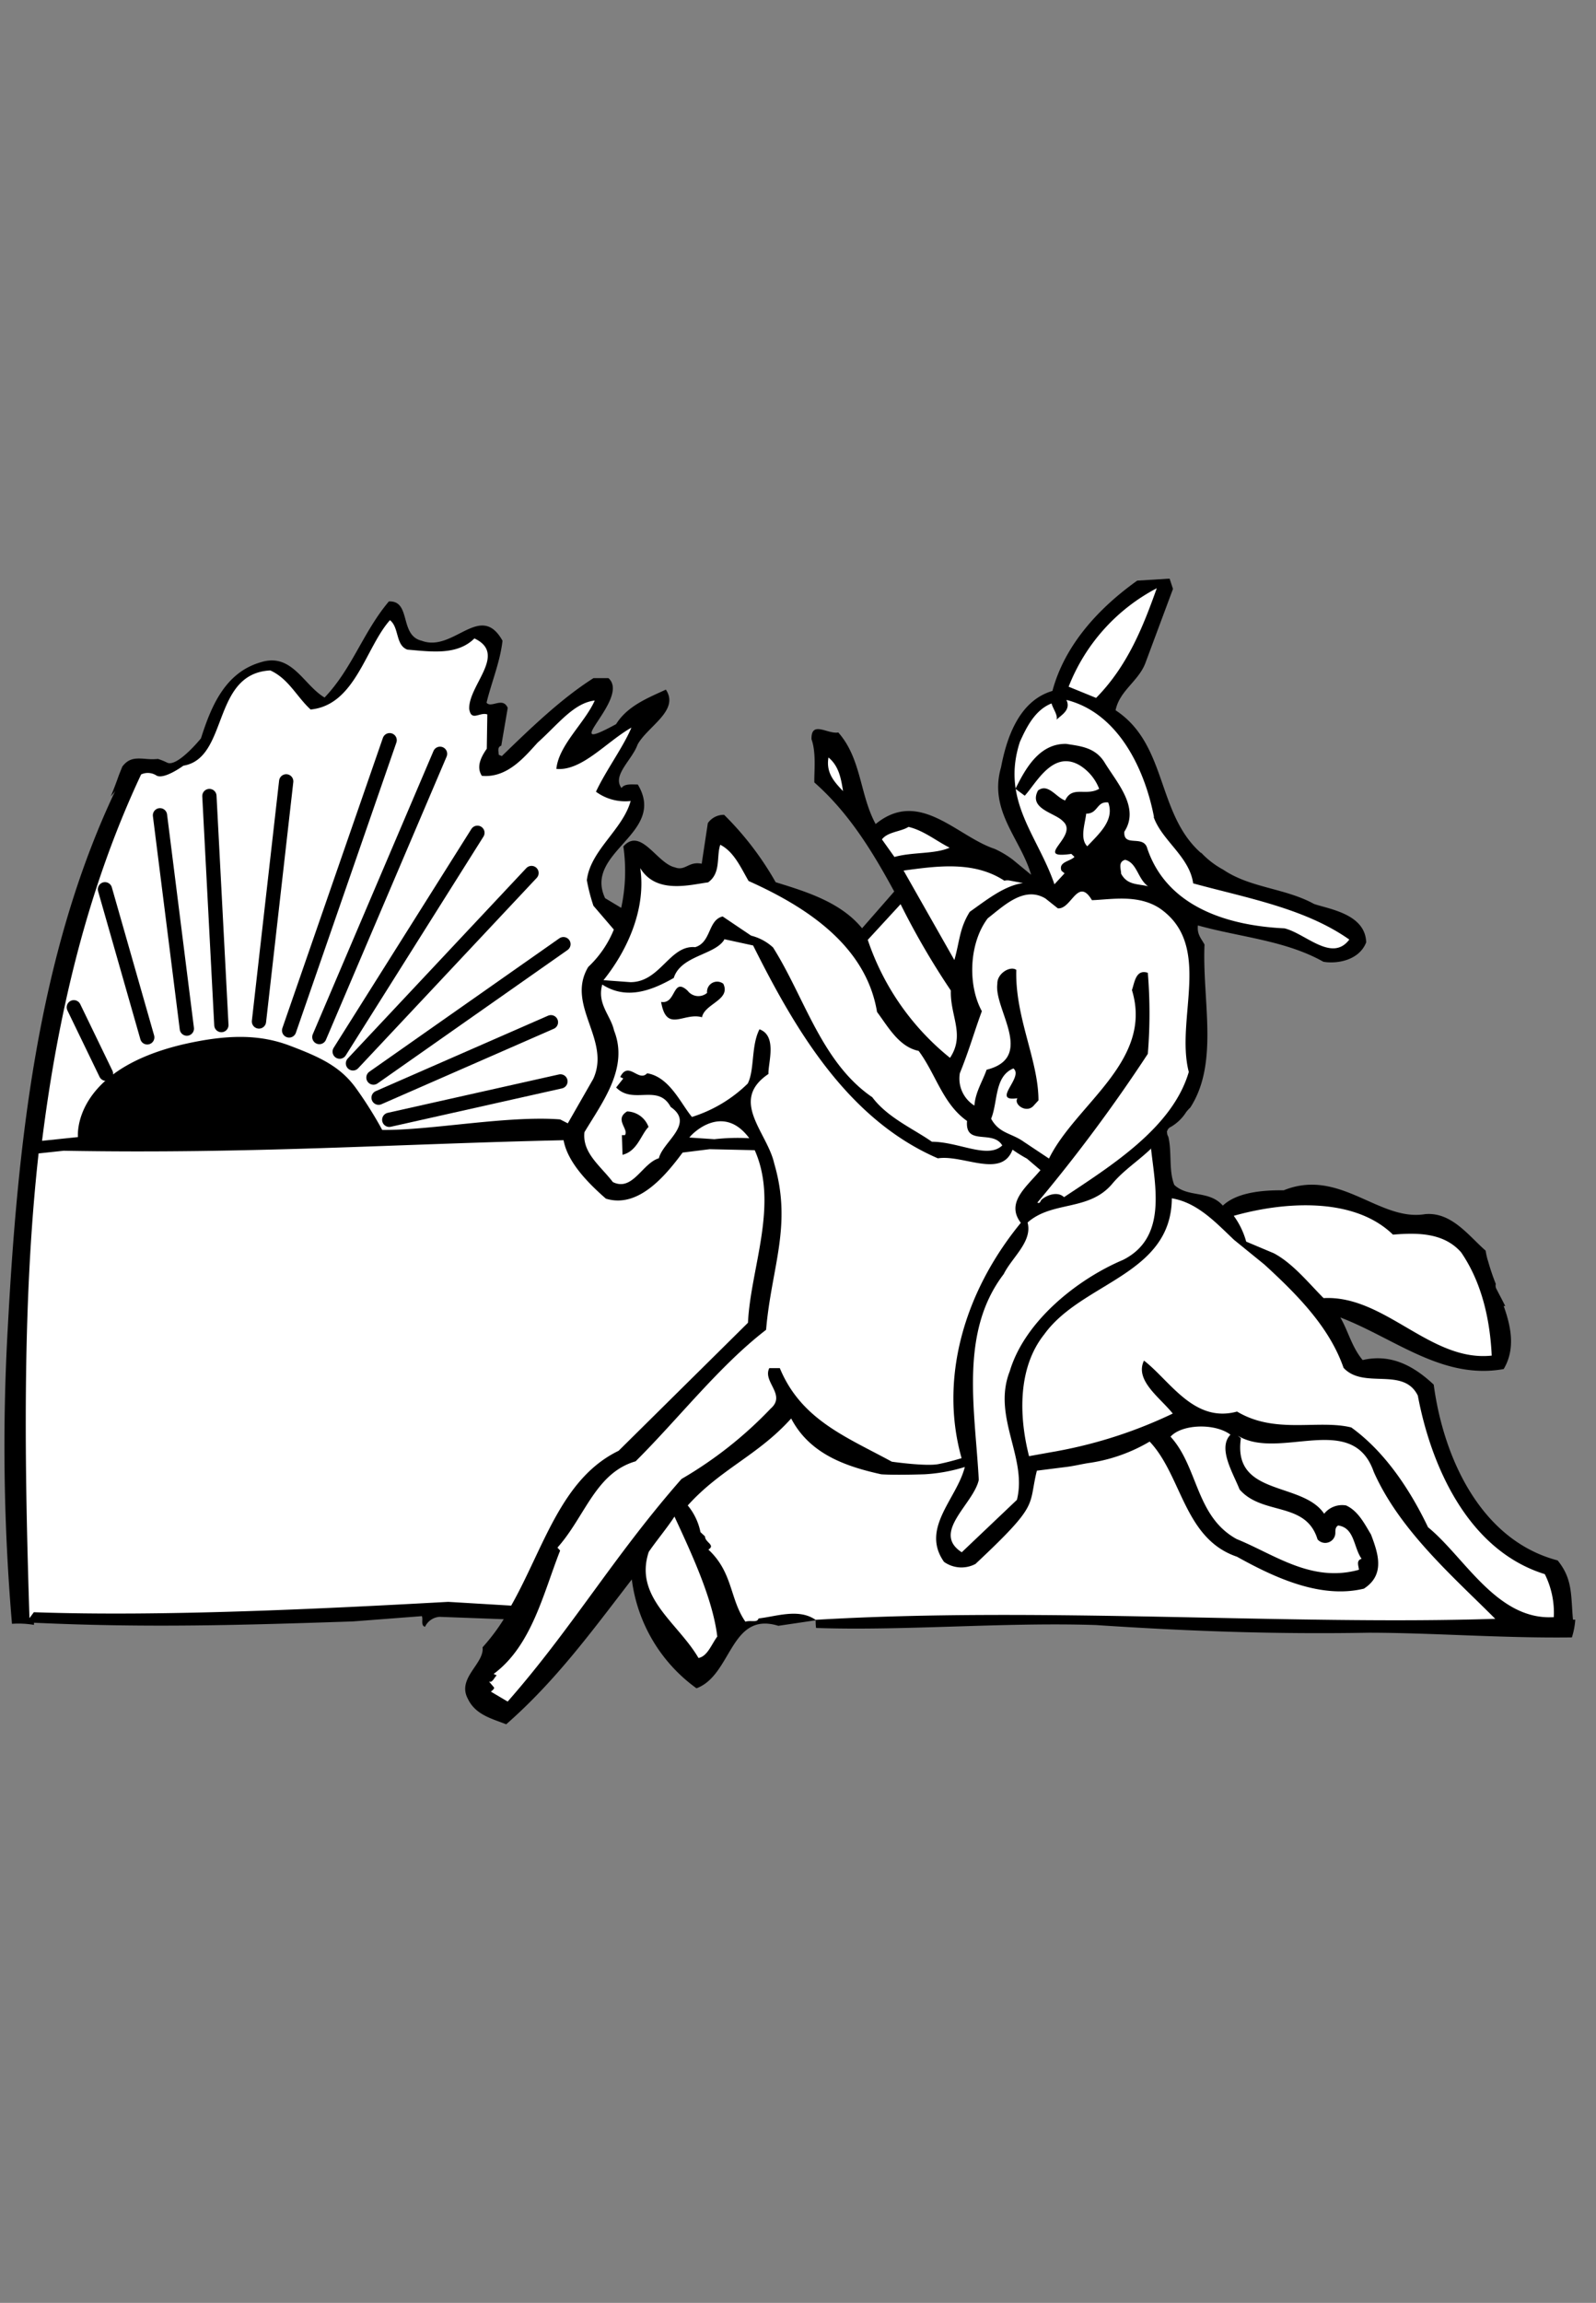 <svg xmlns="http://www.w3.org/2000/svg" width="208" height="300"><rect width="100%" height="100%" fill="#808080" stroke="none"/><path d="M205.3 211h-.3c-.29-3.11 0-5.27-2-7.72-10-2.62-14.87-13.33-16.15-22.9-2.4-2.25-5.4-4.1-9.26-3.2-1.43-1.71-1.89-3.81-2.91-5.55 7.1 2.73 13.33 8.16 21.29 6.72 1.52-2.57 1-5.41 0-8.21h.2c-.37-.75-.77-1.48-1.15-2.23a.89.89 0 01-.08-.65 29 29 0 01-1-2.95 7.71 7.71 0 01-.32-1.38c-2.19-1.9-4.43-5.07-7.89-4.76-6 1-11.1-6.06-18.42-3.11-1.74 0-5.84 0-7.94 2-1.81-2.05-4.52-1-6.33-2.7-.75-1.88-.29-4.28-.78-6.28a1 1 0 01-.16-.5c0-.06 0-.13-.05-.19h.05a.84.84 0 01.5-.59 5.86 5.86 0 002-1.94 6 6 0 01.53-.58c3.77-5.83 1.53-14 1.85-21.23-.42-.78-1-1.33-.86-2.49 5.51 1.54 11.38 1.94 16.35 4.73 1.76.31 4.67-.17 5.58-2.53-.12-3.7-4.83-4.32-6.8-5-3.76-2.07-8.31-2.07-11.84-4.47a11.21 11.21 0 01-2.88-2.22v.06c-5.83-5.13-4.35-14.13-11.14-18.6.51-2.56 3-3.79 3.89-6.17l3.59-9.64-.44-1.34-4.22.26c-5.14 3.66-9.48 8.49-11.05 14.37-4.43 1.3-6 6.27-6.7 9.95-1.64 5.68 2.56 9.3 3.92 14L132 112a12.48 12.48 0 00-2.36-1.41c-4.94-1.63-9.81-7.91-15.52-3.24-2.08-3.81-1.84-8.51-4.87-11.93-1.35.27-3.56-1.63-3.49.89.64 1.76.33 4.29.37 5.62 4.54 4 7.61 9.06 10.41 14.21l-4.19 4.79c-2.79-3.42-7.35-4.79-11.26-6a40.08 40.08 0 00-6.72-8.78 2.53 2.53 0 00-2.12 1.08l-.8 5.29c-1.74-.35-2.12 1-3.5.47-2.34-.51-4.43-5.29-6.71-2.72a22.66 22.66 0 01-.28 8l-2.1-1.26c-2.84-6.08 8.12-8.4 4.26-14.81-.76 0-1.74-.13-2.12.46C79.74 101 82.39 99 83.09 97c1.3-2.38 5.51-4.43 3.69-7.16-2.33 1.08-5 2.11-6.49 4.5-8.05 4.38 2-3.38-1-6h-1.94c-4.21 2.67-8.18 6.51-11.95 10.16l-.4-.17c0-.38-.24-1 .33-1.19l.84-4.92c-.64-1.5-2.17.09-2.76-.68.66-2.71 1.77-5.31 2.08-8.07-2.89-5.16-6.38 1.57-10.54 0-2.94-.69-1.33-5.25-4.27-5.12-3.37 4-4.78 8.75-8.38 12.52-2.75-1.63-4.25-5.87-8.3-4.6-4.68 1.34-6.49 5.77-7.81 9.92 0 0-3.06 3.77-4.39 3.17a8.08 8.08 0 00-1.21-.49 8.26 8.26 0 01-1.5 0c-1.36-.11-2.28-.16-3.15 1-.17.42-.34.84-.5 1.26-.31.89-.65 1.76-1 2.63.19-.25.4-.46.58-.73-10.23 21.58-12.75 46.62-14 69.84a273.68 273.68 0 00.54 38.67 12 12 0 012.87.14 2.62 2.62 0 010-.28c14.84.69 27.13.31 41.55-.17l9-.69c.19.44-.18 1.22.41 1.39a2.27 2.27 0 011.9-1.3l8.36.31a25.8 25.8 0 01-2.76 3.66c.26 2.14-3.37 4-1.92 6.7 1 2.12 3.2 2.61 5 3.33 6.44-5.64 11.12-12.06 16.37-18.87a20.69 20.69 0 008.43 14.18c4.64-1.72 4.37-10.08 10.67-8.14l4.86-.72c0 .32 0 .65.06 1 11.53.39 24.55-.77 36.45-.38 11.74.78 23.08 1.22 35.54 1 8.24 0 17.46.73 26.51.61a10 10 0 00.44-2.31z"/><path fill="#fff" d="M195.93 170.1l.03.01v-.01h-.03zM87.9 197.57c2.32 5 5 10.78 5.58 15.63-.75 1-1.28 2.58-2.45 2.79-2.68-4.6-8.44-7.91-6.48-13.82.92-1.36 2.43-3.17 3.35-4.6M142.85 90.92l-3.58-1.46a24.56 24.56 0 0111.49-12.83c-1.76 4.92-3.76 10.08-7.91 14.29M131.68 114.73a1.76 1.76 0 00-.79 0c-4-2.62-8.85-1.89-13.13-1.32l6.62 11.66c.71-2.53.66-4.12 2-6.28 2.25-1.59 4.5-3.4 6.94-3.75zM113.08 122.4a33.36 33.36 0 0010.73 15.41c2-3 0-5.47.11-8.77a99.71 99.71 0 01-6.55-11.25l-4.28 4.65M49.81 147.2c6.26.08 16.3-1.9 23.19-1.37l1 .51 3.31-5.78c2.36-5.11-3.62-9.59-.65-14.59A13.83 13.83 0 0080 121.1l-2.66-3.1a23.94 23.94 0 01-.86-3.33c.46-3.9 4.67-6.57 5.71-10.32a6.43 6.43 0 01-4.52-1.21c1.28-2.75 3.53-5.77 4.62-8.35-3.27 1.85-6.45 5.68-9.78 5.38.29-3.09 3.71-6 5-8.91-2.74.31-4.79 3.11-7.43 5.47-1.7 1.85-3.95 4.65-7.28 4.34-.73-1.12-.18-2.36.64-3.53l.07-4.47c-1-.35-2.1 1-2.36-.73-.09-3.11 5-7.14.68-9.17-2.27 2.23-5.6 1.72-8.73 1.46-1.57-.56-1.06-2.89-2.28-3.84-3.2 3.61-4.52 11.07-10.34 11.64-1.83-1.68-2.86-4-5.25-5.09-7.68.39-5.4 11.42-11.33 12.41 0 0-2.52 1.85-3.51 1.28a2.06 2.06 0 00-2-.14c-7 14.91-10.83 31.11-12.91 47.73l4.68-.49S9.24 139.41 24.1 136c5.54-1.24 9.7-1.28 13.66.22s6.59 2.71 8.64 5.55 3.41 5.43 3.41 5.43M89.84 148.19c.62-.81 4.5-4.38 7.81.09a27 27 0 00-4.55.13zM58.41 208.68c-16.36.9-37.21 1.94-54 1.35l-.57.77c-.62-19.34-1-40.87 1.19-60.54l3.27-.35c24.46.44 43.6-.9 65.15-1.37.49 2.72 2.91 5.34 5.51 7.61 4.17 1.3 7.7-2.89 10-6l3.53-.44 5.87.13c3.16 7.1-.55 15.41-.88 22.48L80.62 189c-7.51 3.64-9.76 12.68-14 20.17zM150.36 106.46c1.09 3.06 4.66 5.14 5.14 8.62 6.91 1.89 14.56 3.24 20.35 7.32-2.26 3-5.67-.77-8.44-1.46-7.43-.35-15.3-2.8-17.88-10.38-.47-1.9-3.14-.09-3-2.21 2.06-3.17-1-6.41-2.61-9.08-1.24-1.94-3.18-2.07-4.95-2.36-3.53-.08-5.35 3.27-6.63 5.85l1.21.9c1.48-1.59 3.7-6.11 7.26-3.9a6.27 6.27 0 012.44 3c-1.72 1-3.52-.46-4.43 1.52-1.19-.4-2.22-2.29-3.54-1.3-1.28 2.42 2.22 2.89 3.24 4 2.21 1.9-4.1 5 1.1 4.26l.41.39c-.56.6-2.13.64-1.69 1.81l.4.33-1.32 1.43c-2.17-6.37-7-10.89-4.5-18.56.9-2 2-4.16 4.12-5 .22.75.84 1.52.66 2.12.57-.6 1.92-1.24 1.28-2.58 6.86 1.72 10.25 9.21 11.41 15.23M109.87 103.06c-1.22-1.27-2.23-2.44-1.9-4.38 1.39 1.13 1.65 2.84 1.9 4.38"/><path d="M141.7 110.25c-1-1-.29-2.93-.14-4.25 1.57 0 1.33-1.64 2.87-1.46.86 2.32-1.21 4.08-2.73 5.71M123.76 110.43c-1.93.86-4.87.55-7.19 1.21l-1.63-2.29c.75-1 2.49-1 3.46-1.63 2 .48 3.58 1.81 5.36 2.71M97.89 121.89a6.57 6.57 0 012.86 1.54c4.11 6.51 6.33 15 12.93 19.51 2 2.67 5.38 4.12 7.77 5.8 3.5 0 7.27 2.29 9.17.48-1.24-2.11-4.87.14-4.59-3.19-3.17-2.23-4.06-6.11-6.31-9.13-2.56-.51-4-3.17-5.42-5.07-1.45-8.75-9.42-13.78-16.74-17.06-1-1.72-1.9-3.81-3.69-4.72-.53 1.55.13 3.68-1.59 4.9-2.33.3-6.77 1.58-8.84-1.86.75 5-1.41 10.39-4.79 14.6l3.51.26c3.9 0 5.11-4.87 8.44-4.56 2.12-.64 1.64-3.53 3.58-4z" fill="#fff"/><path d="M94.45 122.31c-1.12 2.11-5.71 2.11-6.64 5.09-2.86 1.63-6.15 2.91-9.32.86-.71 2.54 1.1 4 1.54 6 1.92 4.83-1.45 9.22-3.86 13.23-.31 2.71 2.09 4.39 3.7 6.5 2.58 1.28 3.84-2.46 6-3.1.51-2.16 4.74-4.48 1.54-6.68-1.65-3.09-4.87-.25-7.11-2.54l.93-1.17-.4-.2c1.1-2.16 2.38.73 3.51-.48 2.93.48 4.41 4 5.84 5.69a18.14 18.14 0 007.27-4.35c.91-1.8.42-4.91 1.53-7.07 2.36.86 1.1 4.45 1.17 5.82-5.16 3.48-.16 7.58.75 11.66 2.38 8.11-.36 13.49-1.06 21.67-6.09 4.69-11.33 11.48-17 17.13-5.23 1.5-6.6 7.23-10.19 11.24l.35.39c-2.18 5.52-3.7 12.41-8.67 16.07l.4.18c-.37.37-.56 1-1 .81l.62.73c.17.17-.2.43-.37.59l2.18 1.29c8.44-9.6 13.81-18.93 22.66-29a52.39 52.39 0 0011.62-9.17c2.07-1.81-1.08-3.47-.18-5.27h1.37c2.8 6.77 8.76 9 14.6 12.19 0 0 4.47.64 6.09.31s3-.77 3-.77c-2.86-10.12.13-21.4 7.72-30.66-2-2.63.71-4.65 2.56-6.86l-1.76-1.5a18.81 18.81 0 01-1.88-1.17c-1.43 3.8-6.42.62-9.73 1.13-11.86-5.12-18.68-16.95-24.08-27.73l-3.77-.82" fill="#fff"/><path d="M133.42 148.74c-1.61-1.15-3.2-1.06-4.25-3 .9-2.21.41-5.52 2.9-6.55 1.42 1.12-3 4.39.53 3.88-.55.81 1.24 2.09 2.17.9l.57-.62c0-5.24-3.07-10.8-2.89-17-.79-.57-2.52.47-2.47 1.81-.48 3.31 5 9.59-1.4 11.2-.54 1.54-1.46 2.91-1.59 4.67a4.15 4.15 0 01-1.9-4.21c1.26-3.13 1.78-5.11 2.87-8.09-1.88-3.44-1.66-8.9.77-12.1 2.1-1.63 4.74-4.25 7.52-2.58l1.61 1.28c1.77.18 2.6-4.17 4.45-1.06 2.54-.09 6-.79 8.83 1.06 7 4.83 2 14.35 3.79 21.32-2.13 7.27-10.15 12.23-16.26 16.31-.79-.77-2.16-.33-2.91.31-.2.18-.17.57-.57.4a207.1 207.1 0 0014.4-19.38 64.33 64.33 0 000-10.56c-1.57-.51-1.72 1.26-2.07 2.25 2.84 9.26-7.33 14.86-10.81 21.95zM162.41 161.75a10.31 10.31 0 00-1.62-3.36c6.2-1.76 15.53-2.62 20.75 2.45 3.31-.28 6.64-.22 8.87 2.29 2.87 4.17 3.8 9.22 4 13.47-8 .86-13.92-7.91-21.91-7.49-1.94-1.94-4-4.52-6.48-5.84zM160.84 161.53c-2.32-2.18-4.72-4.85-8.12-5.42-.07 10-11.73 10.93-16.61 17.7-3.48 4.34-3.33 10.67-2 15.89l3.89-.7a59.83 59.83 0 0014.84-4.85c-1.64-2.07-5-4.32-3.75-6.9 3.4 2.62 6.51 8.18 12.13 6.64 5 3 10.57 1 14.89 2.07 4.39 3.17 7.67 8.13 10 13 4.78 3.9 9 12.17 16.39 11.71a11.28 11.28 0 00-1.17-5.6c-10.24-3.18-14.91-14.51-16.55-23.26-1.88-3.81-7.06-.77-9.68-3.62-1.81-5.2-5.84-9.36-10.32-13.46z" fill="#fff"/><path d="M135.13 191.59c-1.17 4.74.46 4.21-8 12.15a3.91 3.91 0 01-4.1-.27c-3.09-4.38 1.68-8.22 2.71-12.36a21.83 21.83 0 01-5.23.95c-4.23.13-5.67 0-5.67 0-4.5-1-9.28-2.58-11.73-7.27-4.33 4.82-9.16 6.54-13.48 11.33a7.9 7.9 0 011.66 3.48l.59.55c0 .79 1.41 1.12.44 1.72 3.22 3 2.76 6.39 4.82 9.39.76-.22 1.54.18 1.72-.42 2.33-.26 5.23-1.34 7.43.18 29.2-1.74 61.87.73 88.58-.13-5.45-5.47-12.46-11.51-15.84-19.16-2.77-7.94-12.33-1.39-17.71-4.7l.4.33c-1.12 7.63 8 5.6 10.85 9.84a3 3 0 012.86-1.08c1.59.72 2.43 2.44 3.25 3.79.86 2.31 1.94 5.2-.93 7.05-5.6 1.35-11.56-1.39-16.54-4.16-6.91-2.34-7.15-10.52-11.38-15a21.64 21.64 0 01-7.72 2.76c-1 .13-2.08.42-3.18.55zM149.68 115.47c-1.39-.35-2.76-.13-3.57-1.65 0-.59-.44-1.54.53-1.81 1.56.4 1.64 2.52 3 3.46" fill="#fff"/><path d="M94.27 128.17c1 2.1-2.44 2.58-2.78 4.35-2.38-.69-4.63 2.11-5.33-2 2 .35 1.45-3.31 3.46-1.45a1.75 1.75 0 002.53.28 1.32 1.32 0 012.12-1.19M84.53 146.8c-1 1-1.45 3.16-3.4 3.64l-.08-2.56h.39c.56-.77-1.43-2.05.29-3.09a3.07 3.07 0 012.8 2.05"/><path d="M150 149.56c.55 5.05 2.12 11.68-3.64 14.57-6 2.54-12.82 8-14.76 14.5-2.33 5.93 2.32 11.25.93 16.76l-7.19 6.83c-4-2.58 1.54-6.28 2.22-9.43-.48-9.13-2.56-19.2 3.25-26.81 1.09-2.2 3.77-4.23 3.11-6.72 3.22-2.85 7.94-1.43 11-5 1.5-1.81 3.41-3 5.12-4.65M160.36 186.9c-1.7 1.76.35 5 1.19 7.14 3 3.44 8.64 1.5 10.16 6.5a1.32 1.32 0 002.32-.81c0-.44 0-.77.36-1 2.16.3 2 2.84 3.06 4.34-.77.22-.35 1-.35 1.43-6.18 1.72-11-2-15.93-4-5.35-2.93-5-9.39-8.62-13.34 1.49-1.65 5.8-1.78 7.81-.26" fill="#fff"/><path d="M9.62 131.22l4.19 8.66m5.38-4.74l-5.51-19.29M24.35 134l-3.5-27.79m8 27.33l-1.56-29.84m6.46 29.37l3.55-31.28m13.48-5.36l-13.1 37.81m3.94.86l15.73-36.9M44.27 137l17.95-28.51M46 138.53l23.27-24.8m-20.6 26.65L73.43 123m-24.09 20l22.46-9.83m-21.07 12.71l22.31-5" fill="none" stroke="#000" stroke-linecap="round" stroke-width="1.86"/></svg>